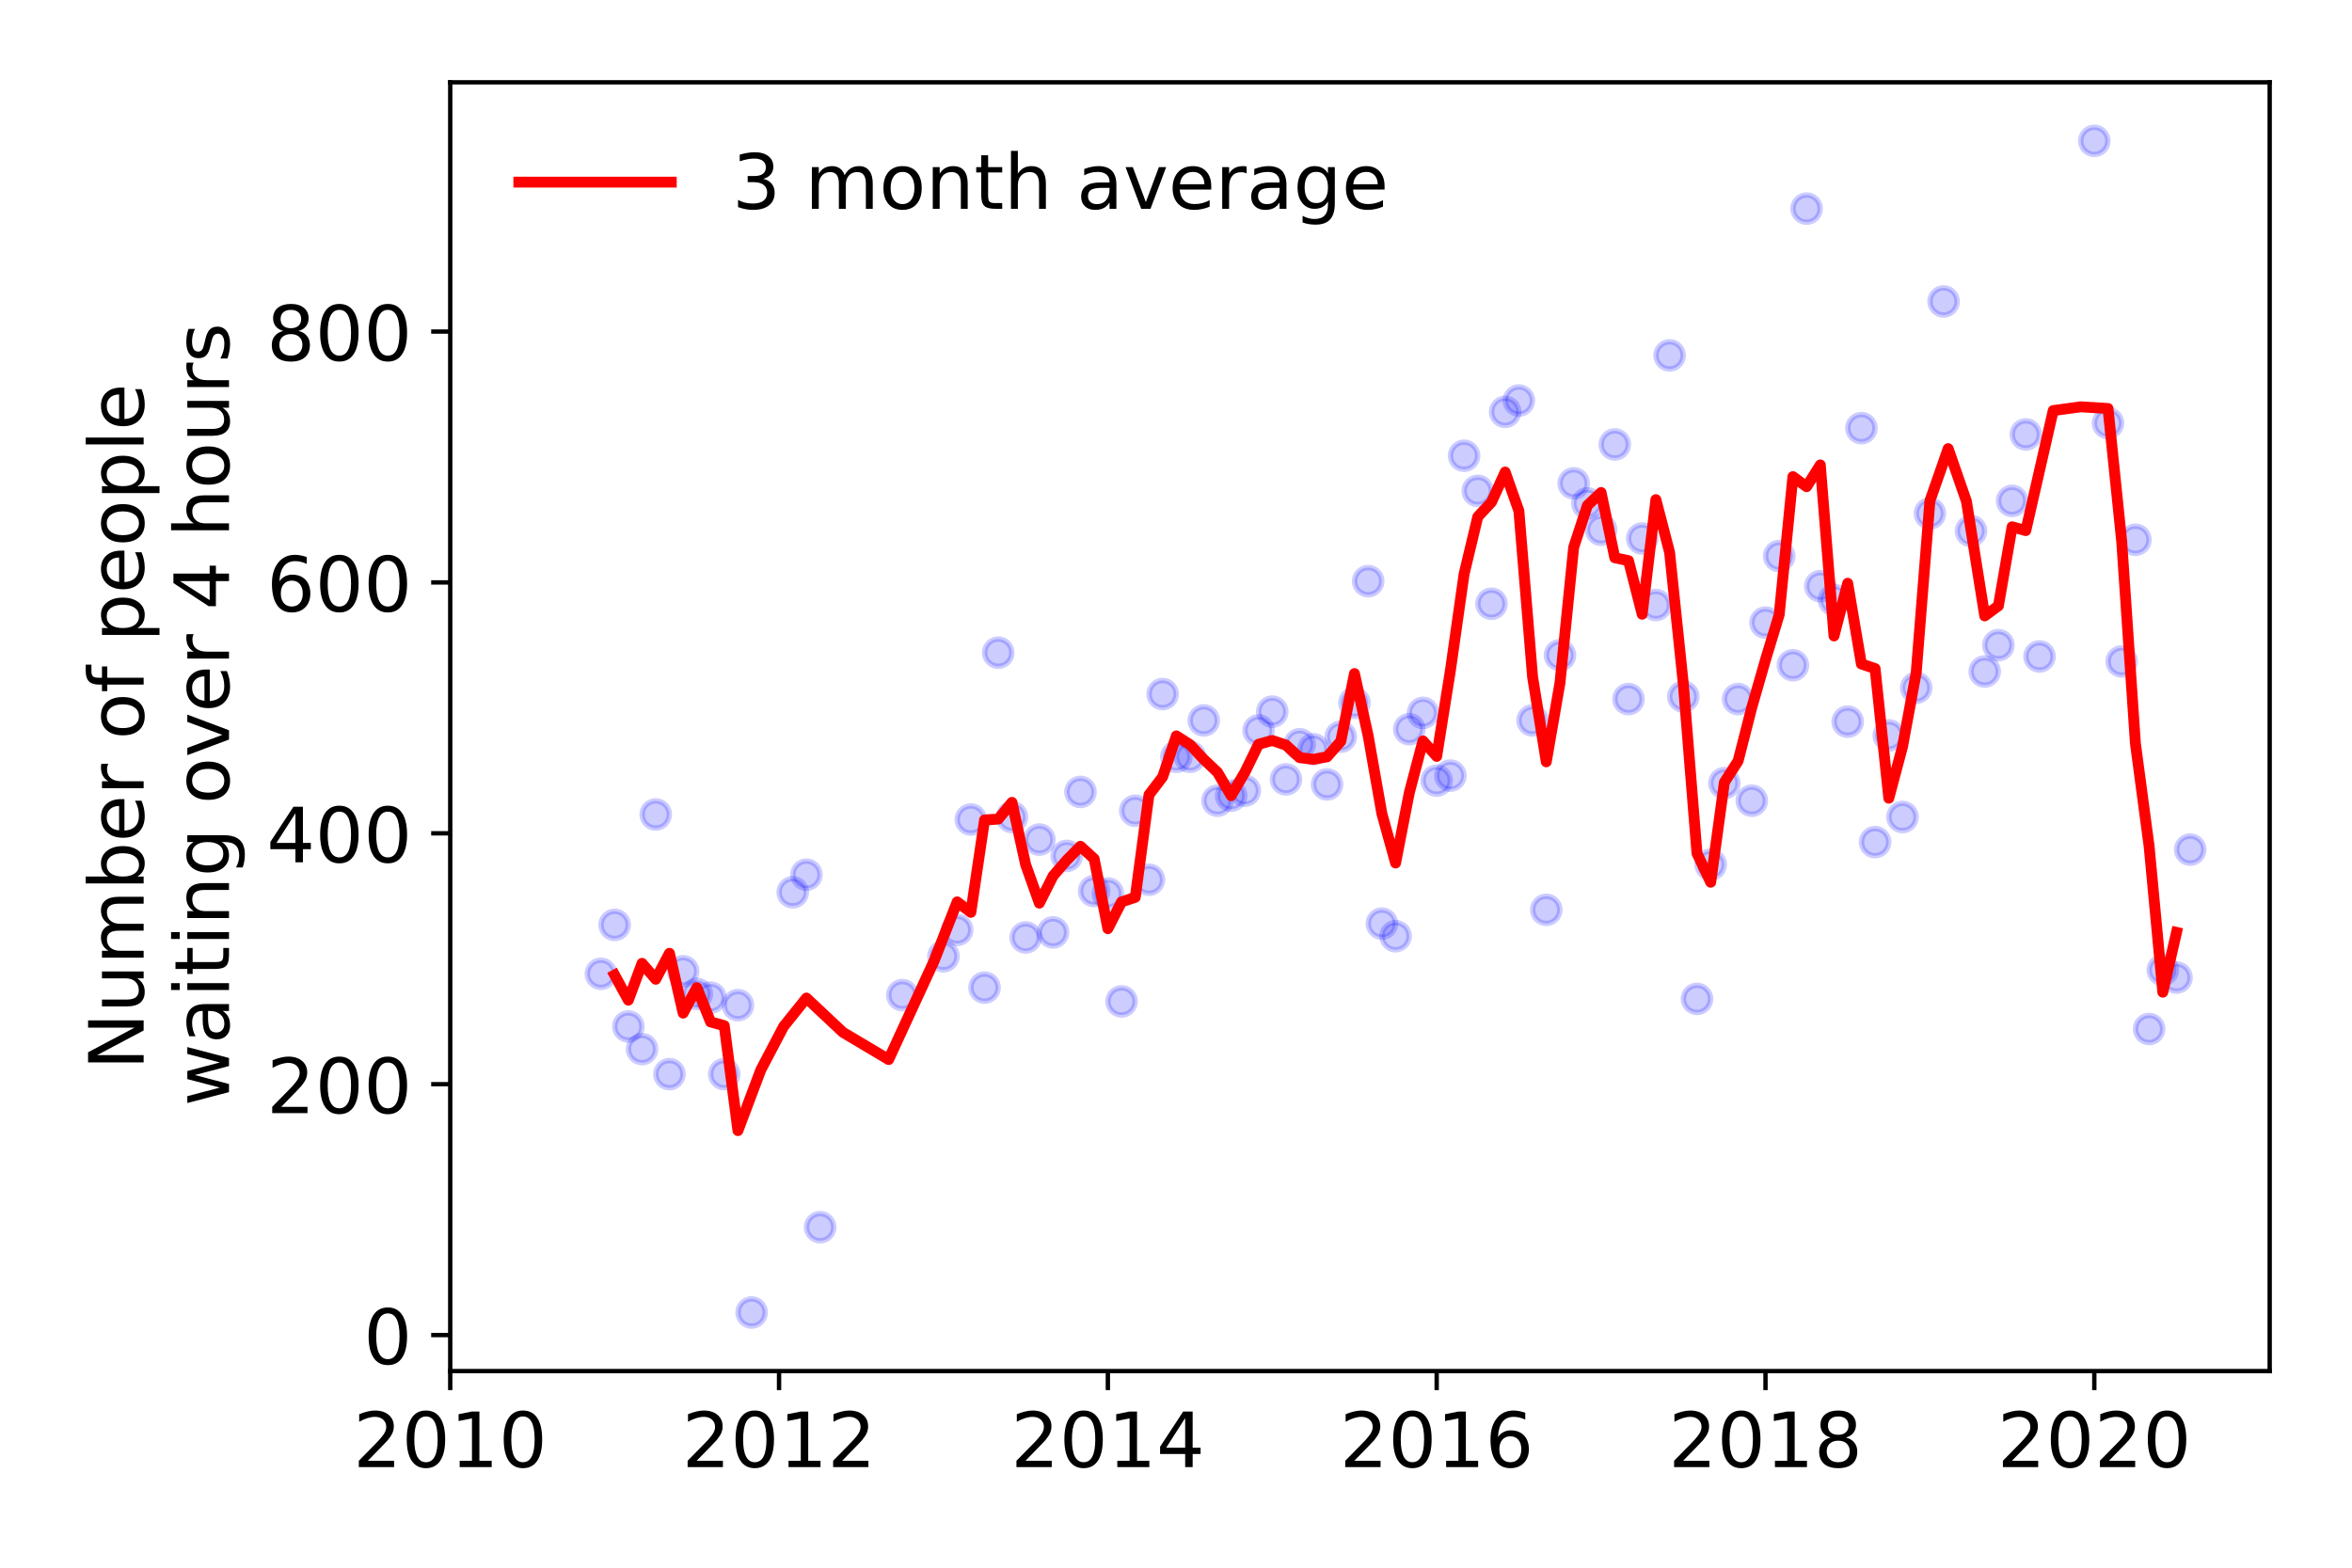 <?xml version="1.0" encoding="utf-8" standalone="no"?>
<!DOCTYPE svg PUBLIC "-//W3C//DTD SVG 1.1//EN"
  "http://www.w3.org/Graphics/SVG/1.1/DTD/svg11.dtd">
<!-- Created with matplotlib (https://matplotlib.org/) -->
<svg height="288pt" version="1.1" viewBox="0 0 432 288" width="432pt" xmlns="http://www.w3.org/2000/svg" xmlns:xlink="http://www.w3.org/1999/xlink">
 <defs>
  <style type="text/css">
*{stroke-linecap:butt;stroke-linejoin:round;}
  </style>
 </defs>
 <g id="figure_1">
  <g id="patch_1">
   <path d="M 0 288 
L 432 288 
L 432 0 
L 0 0 
z
" style="fill:#ffffff;"/>
  </g>
  <g id="axes_1">
   <g id="patch_2">
    <path d="M 82.695 251.88 
L 416.88 251.88 
L 416.88 15.12 
L 82.695 15.12 
z
" style="fill:#ffffff;"/>
   </g>
   <g id="matplotlib.axis_1">
    <g id="xtick_1">
     <g id="line2d_1">
      <defs>
       <path d="M 0 0 
L 0 3.5 
" id="m8e1c748ed6" style="stroke:#000000;stroke-width:0.8;"/>
      </defs>
      <g>
       <use style="stroke:#000000;stroke-width:0.8;" x="82.695" xlink:href="#m8e1c748ed6" y="251.88"/>
      </g>
     </g>
     <g id="text_1">
      <!-- 2010 -->
      <defs>
       <path d="M 19.188 8.297 
L 53.609 8.297 
L 53.609 0 
L 7.328 0 
L 7.328 8.297 
Q 12.938 14.109 22.625 23.891 
Q 32.328 33.688 34.812 36.531 
Q 39.547 41.844 41.422 45.531 
Q 43.312 49.219 43.312 52.781 
Q 43.312 58.594 39.234 62.25 
Q 35.156 65.922 28.609 65.922 
Q 23.969 65.922 18.812 64.312 
Q 13.672 62.703 7.812 59.422 
L 7.812 69.391 
Q 13.766 71.781 18.938 73 
Q 24.125 74.219 28.422 74.219 
Q 39.75 74.219 46.484 68.547 
Q 53.219 62.891 53.219 53.422 
Q 53.219 48.922 51.531 44.891 
Q 49.859 40.875 45.406 35.406 
Q 44.188 33.984 37.641 27.219 
Q 31.109 20.453 19.188 8.297 
z
" id="DejaVuSans-50"/>
       <path d="M 31.781 66.406 
Q 24.172 66.406 20.328 58.906 
Q 16.5 51.422 16.5 36.375 
Q 16.5 21.391 20.328 13.891 
Q 24.172 6.391 31.781 6.391 
Q 39.453 6.391 43.281 13.891 
Q 47.125 21.391 47.125 36.375 
Q 47.125 51.422 43.281 58.906 
Q 39.453 66.406 31.781 66.406 
z
M 31.781 74.219 
Q 44.047 74.219 50.516 64.516 
Q 56.984 54.828 56.984 36.375 
Q 56.984 17.969 50.516 8.266 
Q 44.047 -1.422 31.781 -1.422 
Q 19.531 -1.422 13.062 8.266 
Q 6.594 17.969 6.594 36.375 
Q 6.594 54.828 13.062 64.516 
Q 19.531 74.219 31.781 74.219 
z
" id="DejaVuSans-48"/>
       <path d="M 12.406 8.297 
L 28.516 8.297 
L 28.516 63.922 
L 10.984 60.406 
L 10.984 69.391 
L 28.422 72.906 
L 38.281 72.906 
L 38.281 8.297 
L 54.391 8.297 
L 54.391 0 
L 12.406 0 
z
" id="DejaVuSans-49"/>
      </defs>
      <g transform="translate(64.88 269.518)scale(0.14 -0.14)">
       <use xlink:href="#DejaVuSans-50"/>
       <use x="63.623" xlink:href="#DejaVuSans-48"/>
       <use x="127.246" xlink:href="#DejaVuSans-49"/>
       <use x="190.869" xlink:href="#DejaVuSans-48"/>
      </g>
     </g>
    </g>
    <g id="xtick_2">
     <g id="line2d_2">
      <g>
       <use style="stroke:#000000;stroke-width:0.8;" x="143.09" xlink:href="#m8e1c748ed6" y="251.88"/>
      </g>
     </g>
     <g id="text_2">
      <!-- 2012 -->
      <g transform="translate(125.275 269.518)scale(0.14 -0.14)">
       <use xlink:href="#DejaVuSans-50"/>
       <use x="63.623" xlink:href="#DejaVuSans-48"/>
       <use x="127.246" xlink:href="#DejaVuSans-49"/>
       <use x="190.869" xlink:href="#DejaVuSans-50"/>
      </g>
     </g>
    </g>
    <g id="xtick_3">
     <g id="line2d_3">
      <g>
       <use style="stroke:#000000;stroke-width:0.8;" x="203.485" xlink:href="#m8e1c748ed6" y="251.88"/>
      </g>
     </g>
     <g id="text_3">
      <!-- 2014 -->
      <defs>
       <path d="M 37.797 64.312 
L 12.891 25.391 
L 37.797 25.391 
z
M 35.203 72.906 
L 47.609 72.906 
L 47.609 25.391 
L 58.016 25.391 
L 58.016 17.188 
L 47.609 17.188 
L 47.609 0 
L 37.797 0 
L 37.797 17.188 
L 4.891 17.188 
L 4.891 26.703 
z
" id="DejaVuSans-52"/>
      </defs>
      <g transform="translate(185.67 269.518)scale(0.14 -0.14)">
       <use xlink:href="#DejaVuSans-50"/>
       <use x="63.623" xlink:href="#DejaVuSans-48"/>
       <use x="127.246" xlink:href="#DejaVuSans-49"/>
       <use x="190.869" xlink:href="#DejaVuSans-52"/>
      </g>
     </g>
    </g>
    <g id="xtick_4">
     <g id="line2d_4">
      <g>
       <use style="stroke:#000000;stroke-width:0.8;" x="263.88" xlink:href="#m8e1c748ed6" y="251.88"/>
      </g>
     </g>
     <g id="text_4">
      <!-- 2016 -->
      <defs>
       <path d="M 33.016 40.375 
Q 26.375 40.375 22.484 35.828 
Q 18.609 31.297 18.609 23.391 
Q 18.609 15.531 22.484 10.953 
Q 26.375 6.391 33.016 6.391 
Q 39.656 6.391 43.531 10.953 
Q 47.406 15.531 47.406 23.391 
Q 47.406 31.297 43.531 35.828 
Q 39.656 40.375 33.016 40.375 
z
M 52.594 71.297 
L 52.594 62.312 
Q 48.875 64.062 45.094 64.984 
Q 41.312 65.922 37.594 65.922 
Q 27.828 65.922 22.672 59.328 
Q 17.531 52.734 16.797 39.406 
Q 19.672 43.656 24.016 45.922 
Q 28.375 48.188 33.594 48.188 
Q 44.578 48.188 50.953 41.516 
Q 57.328 34.859 57.328 23.391 
Q 57.328 12.156 50.688 5.359 
Q 44.047 -1.422 33.016 -1.422 
Q 20.359 -1.422 13.672 8.266 
Q 6.984 17.969 6.984 36.375 
Q 6.984 53.656 15.188 63.938 
Q 23.391 74.219 37.203 74.219 
Q 40.922 74.219 44.703 73.484 
Q 48.484 72.75 52.594 71.297 
z
" id="DejaVuSans-54"/>
      </defs>
      <g transform="translate(246.065 269.518)scale(0.14 -0.14)">
       <use xlink:href="#DejaVuSans-50"/>
       <use x="63.623" xlink:href="#DejaVuSans-48"/>
       <use x="127.246" xlink:href="#DejaVuSans-49"/>
       <use x="190.869" xlink:href="#DejaVuSans-54"/>
      </g>
     </g>
    </g>
    <g id="xtick_5">
     <g id="line2d_5">
      <g>
       <use style="stroke:#000000;stroke-width:0.8;" x="324.275" xlink:href="#m8e1c748ed6" y="251.88"/>
      </g>
     </g>
     <g id="text_5">
      <!-- 2018 -->
      <defs>
       <path d="M 31.781 34.625 
Q 24.75 34.625 20.719 30.859 
Q 16.703 27.094 16.703 20.516 
Q 16.703 13.922 20.719 10.156 
Q 24.75 6.391 31.781 6.391 
Q 38.812 6.391 42.859 10.172 
Q 46.922 13.969 46.922 20.516 
Q 46.922 27.094 42.891 30.859 
Q 38.875 34.625 31.781 34.625 
z
M 21.922 38.812 
Q 15.578 40.375 12.031 44.719 
Q 8.5 49.078 8.5 55.328 
Q 8.5 64.062 14.719 69.141 
Q 20.953 74.219 31.781 74.219 
Q 42.672 74.219 48.875 69.141 
Q 55.078 64.062 55.078 55.328 
Q 55.078 49.078 51.531 44.719 
Q 48 40.375 41.703 38.812 
Q 48.828 37.156 52.797 32.312 
Q 56.781 27.484 56.781 20.516 
Q 56.781 9.906 50.312 4.234 
Q 43.844 -1.422 31.781 -1.422 
Q 19.734 -1.422 13.25 4.234 
Q 6.781 9.906 6.781 20.516 
Q 6.781 27.484 10.781 32.312 
Q 14.797 37.156 21.922 38.812 
z
M 18.312 54.391 
Q 18.312 48.734 21.844 45.562 
Q 25.391 42.391 31.781 42.391 
Q 38.141 42.391 41.719 45.562 
Q 45.312 48.734 45.312 54.391 
Q 45.312 60.062 41.719 63.234 
Q 38.141 66.406 31.781 66.406 
Q 25.391 66.406 21.844 63.234 
Q 18.312 60.062 18.312 54.391 
z
" id="DejaVuSans-56"/>
      </defs>
      <g transform="translate(306.46 269.518)scale(0.14 -0.14)">
       <use xlink:href="#DejaVuSans-50"/>
       <use x="63.623" xlink:href="#DejaVuSans-48"/>
       <use x="127.246" xlink:href="#DejaVuSans-49"/>
       <use x="190.869" xlink:href="#DejaVuSans-56"/>
      </g>
     </g>
    </g>
    <g id="xtick_6">
     <g id="line2d_6">
      <g>
       <use style="stroke:#000000;stroke-width:0.8;" x="384.669" xlink:href="#m8e1c748ed6" y="251.88"/>
      </g>
     </g>
     <g id="text_6">
      <!-- 2020 -->
      <g transform="translate(366.854 269.518)scale(0.14 -0.14)">
       <use xlink:href="#DejaVuSans-50"/>
       <use x="63.623" xlink:href="#DejaVuSans-48"/>
       <use x="127.246" xlink:href="#DejaVuSans-50"/>
       <use x="190.869" xlink:href="#DejaVuSans-48"/>
      </g>
     </g>
    </g>
   </g>
   <g id="matplotlib.axis_2">
    <g id="ytick_1">
     <g id="line2d_7">
      <defs>
       <path d="M 0 0 
L -3.5 0 
" id="me876a78576" style="stroke:#000000;stroke-width:0.8;"/>
      </defs>
      <g>
       <use style="stroke:#000000;stroke-width:0.8;" x="82.695" xlink:href="#me876a78576" y="245.266"/>
      </g>
     </g>
     <g id="text_7">
      <!-- 0 -->
      <g transform="translate(66.787 250.585)scale(0.14 -0.14)">
       <use xlink:href="#DejaVuSans-48"/>
      </g>
     </g>
    </g>
    <g id="ytick_2">
     <g id="line2d_8">
      <g>
       <use style="stroke:#000000;stroke-width:0.8;" x="82.695" xlink:href="#me876a78576" y="199.177"/>
      </g>
     </g>
     <g id="text_8">
      <!-- 200 -->
      <g transform="translate(48.972 204.496)scale(0.14 -0.14)">
       <use xlink:href="#DejaVuSans-50"/>
       <use x="63.623" xlink:href="#DejaVuSans-48"/>
       <use x="127.246" xlink:href="#DejaVuSans-48"/>
      </g>
     </g>
    </g>
    <g id="ytick_3">
     <g id="line2d_9">
      <g>
       <use style="stroke:#000000;stroke-width:0.8;" x="82.695" xlink:href="#me876a78576" y="153.088"/>
      </g>
     </g>
     <g id="text_9">
      <!-- 400 -->
      <g transform="translate(48.972 158.407)scale(0.14 -0.14)">
       <use xlink:href="#DejaVuSans-52"/>
       <use x="63.623" xlink:href="#DejaVuSans-48"/>
       <use x="127.246" xlink:href="#DejaVuSans-48"/>
      </g>
     </g>
    </g>
    <g id="ytick_4">
     <g id="line2d_10">
      <g>
       <use style="stroke:#000000;stroke-width:0.8;" x="82.695" xlink:href="#me876a78576" y="106.999"/>
      </g>
     </g>
     <g id="text_10">
      <!-- 600 -->
      <g transform="translate(48.972 112.318)scale(0.14 -0.14)">
       <use xlink:href="#DejaVuSans-54"/>
       <use x="63.623" xlink:href="#DejaVuSans-48"/>
       <use x="127.246" xlink:href="#DejaVuSans-48"/>
      </g>
     </g>
    </g>
    <g id="ytick_5">
     <g id="line2d_11">
      <g>
       <use style="stroke:#000000;stroke-width:0.8;" x="82.695" xlink:href="#me876a78576" y="60.91"/>
      </g>
     </g>
     <g id="text_11">
      <!-- 800 -->
      <g transform="translate(48.972 66.228)scale(0.14 -0.14)">
       <use xlink:href="#DejaVuSans-56"/>
       <use x="63.623" xlink:href="#DejaVuSans-48"/>
       <use x="127.246" xlink:href="#DejaVuSans-48"/>
      </g>
     </g>
    </g>
    <g id="text_12">
     <!-- Number of people -->
     <defs>
      <path d="M 9.812 72.906 
L 23.094 72.906 
L 55.422 11.922 
L 55.422 72.906 
L 64.984 72.906 
L 64.984 0 
L 51.703 0 
L 19.391 60.984 
L 19.391 0 
L 9.812 0 
z
" id="DejaVuSans-78"/>
      <path d="M 8.5 21.578 
L 8.5 54.688 
L 17.484 54.688 
L 17.484 21.922 
Q 17.484 14.156 20.5 10.266 
Q 23.531 6.391 29.594 6.391 
Q 36.859 6.391 41.078 11.031 
Q 45.312 15.672 45.312 23.688 
L 45.312 54.688 
L 54.297 54.688 
L 54.297 0 
L 45.312 0 
L 45.312 8.406 
Q 42.047 3.422 37.719 1 
Q 33.406 -1.422 27.688 -1.422 
Q 18.266 -1.422 13.375 4.438 
Q 8.5 10.297 8.5 21.578 
z
M 31.109 56 
z
" id="DejaVuSans-117"/>
      <path d="M 52 44.188 
Q 55.375 50.25 60.062 53.125 
Q 64.75 56 71.094 56 
Q 79.641 56 84.281 50.016 
Q 88.922 44.047 88.922 33.016 
L 88.922 0 
L 79.891 0 
L 79.891 32.719 
Q 79.891 40.578 77.094 44.375 
Q 74.312 48.188 68.609 48.188 
Q 61.625 48.188 57.562 43.547 
Q 53.516 38.922 53.516 30.906 
L 53.516 0 
L 44.484 0 
L 44.484 32.719 
Q 44.484 40.625 41.703 44.406 
Q 38.922 48.188 33.109 48.188 
Q 26.219 48.188 22.156 43.531 
Q 18.109 38.875 18.109 30.906 
L 18.109 0 
L 9.078 0 
L 9.078 54.688 
L 18.109 54.688 
L 18.109 46.188 
Q 21.188 51.219 25.484 53.609 
Q 29.781 56 35.688 56 
Q 41.656 56 45.828 52.969 
Q 50 49.953 52 44.188 
z
" id="DejaVuSans-109"/>
      <path d="M 48.688 27.297 
Q 48.688 37.203 44.609 42.844 
Q 40.531 48.484 33.406 48.484 
Q 26.266 48.484 22.188 42.844 
Q 18.109 37.203 18.109 27.297 
Q 18.109 17.391 22.188 11.75 
Q 26.266 6.109 33.406 6.109 
Q 40.531 6.109 44.609 11.75 
Q 48.688 17.391 48.688 27.297 
z
M 18.109 46.391 
Q 20.953 51.266 25.266 53.625 
Q 29.594 56 35.594 56 
Q 45.562 56 51.781 48.094 
Q 58.016 40.188 58.016 27.297 
Q 58.016 14.406 51.781 6.484 
Q 45.562 -1.422 35.594 -1.422 
Q 29.594 -1.422 25.266 0.953 
Q 20.953 3.328 18.109 8.203 
L 18.109 0 
L 9.078 0 
L 9.078 75.984 
L 18.109 75.984 
z
" id="DejaVuSans-98"/>
      <path d="M 56.203 29.594 
L 56.203 25.203 
L 14.891 25.203 
Q 15.484 15.922 20.484 11.062 
Q 25.484 6.203 34.422 6.203 
Q 39.594 6.203 44.453 7.469 
Q 49.312 8.734 54.109 11.281 
L 54.109 2.781 
Q 49.266 0.734 44.188 -0.344 
Q 39.109 -1.422 33.891 -1.422 
Q 20.797 -1.422 13.156 6.188 
Q 5.516 13.812 5.516 26.812 
Q 5.516 40.234 12.766 48.109 
Q 20.016 56 32.328 56 
Q 43.359 56 49.781 48.891 
Q 56.203 41.797 56.203 29.594 
z
M 47.219 32.234 
Q 47.125 39.594 43.094 43.984 
Q 39.062 48.391 32.422 48.391 
Q 24.906 48.391 20.391 44.141 
Q 15.875 39.891 15.188 32.172 
z
" id="DejaVuSans-101"/>
      <path d="M 41.109 46.297 
Q 39.594 47.172 37.812 47.578 
Q 36.031 48 33.891 48 
Q 26.266 48 22.188 43.047 
Q 18.109 38.094 18.109 28.812 
L 18.109 0 
L 9.078 0 
L 9.078 54.688 
L 18.109 54.688 
L 18.109 46.188 
Q 20.953 51.172 25.484 53.578 
Q 30.031 56 36.531 56 
Q 37.453 56 38.578 55.875 
Q 39.703 55.766 41.062 55.516 
z
" id="DejaVuSans-114"/>
      <path id="DejaVuSans-32"/>
      <path d="M 30.609 48.391 
Q 23.391 48.391 19.188 42.75 
Q 14.984 37.109 14.984 27.297 
Q 14.984 17.484 19.156 11.844 
Q 23.344 6.203 30.609 6.203 
Q 37.797 6.203 41.984 11.859 
Q 46.188 17.531 46.188 27.297 
Q 46.188 37.016 41.984 42.703 
Q 37.797 48.391 30.609 48.391 
z
M 30.609 56 
Q 42.328 56 49.016 48.375 
Q 55.719 40.766 55.719 27.297 
Q 55.719 13.875 49.016 6.219 
Q 42.328 -1.422 30.609 -1.422 
Q 18.844 -1.422 12.172 6.219 
Q 5.516 13.875 5.516 27.297 
Q 5.516 40.766 12.172 48.375 
Q 18.844 56 30.609 56 
z
" id="DejaVuSans-111"/>
      <path d="M 37.109 75.984 
L 37.109 68.5 
L 28.516 68.5 
Q 23.688 68.5 21.797 66.547 
Q 19.922 64.594 19.922 59.516 
L 19.922 54.688 
L 34.719 54.688 
L 34.719 47.703 
L 19.922 47.703 
L 19.922 0 
L 10.891 0 
L 10.891 47.703 
L 2.297 47.703 
L 2.297 54.688 
L 10.891 54.688 
L 10.891 58.5 
Q 10.891 67.625 15.141 71.797 
Q 19.391 75.984 28.609 75.984 
z
" id="DejaVuSans-102"/>
      <path d="M 18.109 8.203 
L 18.109 -20.797 
L 9.078 -20.797 
L 9.078 54.688 
L 18.109 54.688 
L 18.109 46.391 
Q 20.953 51.266 25.266 53.625 
Q 29.594 56 35.594 56 
Q 45.562 56 51.781 48.094 
Q 58.016 40.188 58.016 27.297 
Q 58.016 14.406 51.781 6.484 
Q 45.562 -1.422 35.594 -1.422 
Q 29.594 -1.422 25.266 0.953 
Q 20.953 3.328 18.109 8.203 
z
M 48.688 27.297 
Q 48.688 37.203 44.609 42.844 
Q 40.531 48.484 33.406 48.484 
Q 26.266 48.484 22.188 42.844 
Q 18.109 37.203 18.109 27.297 
Q 18.109 17.391 22.188 11.75 
Q 26.266 6.109 33.406 6.109 
Q 40.531 6.109 44.609 11.75 
Q 48.688 17.391 48.688 27.297 
z
" id="DejaVuSans-112"/>
      <path d="M 9.422 75.984 
L 18.406 75.984 
L 18.406 0 
L 9.422 0 
z
" id="DejaVuSans-108"/>
     </defs>
     <g transform="translate(26.384 196.547)rotate(-90)scale(0.14 -0.14)">
      <use xlink:href="#DejaVuSans-78"/>
      <use x="74.805" xlink:href="#DejaVuSans-117"/>
      <use x="138.184" xlink:href="#DejaVuSans-109"/>
      <use x="235.596" xlink:href="#DejaVuSans-98"/>
      <use x="299.072" xlink:href="#DejaVuSans-101"/>
      <use x="360.596" xlink:href="#DejaVuSans-114"/>
      <use x="401.709" xlink:href="#DejaVuSans-32"/>
      <use x="433.496" xlink:href="#DejaVuSans-111"/>
      <use x="494.678" xlink:href="#DejaVuSans-102"/>
      <use x="529.883" xlink:href="#DejaVuSans-32"/>
      <use x="561.67" xlink:href="#DejaVuSans-112"/>
      <use x="625.146" xlink:href="#DejaVuSans-101"/>
      <use x="686.67" xlink:href="#DejaVuSans-111"/>
      <use x="747.852" xlink:href="#DejaVuSans-112"/>
      <use x="811.328" xlink:href="#DejaVuSans-108"/>
      <use x="839.111" xlink:href="#DejaVuSans-101"/>
     </g>
     <!--  waiting over 4 hours -->
     <defs>
      <path d="M 4.203 54.688 
L 13.188 54.688 
L 24.422 12.016 
L 35.594 54.688 
L 46.188 54.688 
L 57.422 12.016 
L 68.609 54.688 
L 77.594 54.688 
L 63.281 0 
L 52.688 0 
L 40.922 44.828 
L 29.109 0 
L 18.5 0 
z
" id="DejaVuSans-119"/>
      <path d="M 34.281 27.484 
Q 23.391 27.484 19.188 25 
Q 14.984 22.516 14.984 16.5 
Q 14.984 11.719 18.141 8.906 
Q 21.297 6.109 26.703 6.109 
Q 34.188 6.109 38.703 11.406 
Q 43.219 16.703 43.219 25.484 
L 43.219 27.484 
z
M 52.203 31.203 
L 52.203 0 
L 43.219 0 
L 43.219 8.297 
Q 40.141 3.328 35.547 0.953 
Q 30.953 -1.422 24.312 -1.422 
Q 15.922 -1.422 10.953 3.297 
Q 6 8.016 6 15.922 
Q 6 25.141 12.172 29.828 
Q 18.359 34.516 30.609 34.516 
L 43.219 34.516 
L 43.219 35.406 
Q 43.219 41.609 39.141 45 
Q 35.062 48.391 27.688 48.391 
Q 23 48.391 18.547 47.266 
Q 14.109 46.141 10.016 43.891 
L 10.016 52.203 
Q 14.938 54.109 19.578 55.047 
Q 24.219 56 28.609 56 
Q 40.484 56 46.344 49.844 
Q 52.203 43.703 52.203 31.203 
z
" id="DejaVuSans-97"/>
      <path d="M 9.422 54.688 
L 18.406 54.688 
L 18.406 0 
L 9.422 0 
z
M 9.422 75.984 
L 18.406 75.984 
L 18.406 64.594 
L 9.422 64.594 
z
" id="DejaVuSans-105"/>
      <path d="M 18.312 70.219 
L 18.312 54.688 
L 36.812 54.688 
L 36.812 47.703 
L 18.312 47.703 
L 18.312 18.016 
Q 18.312 11.328 20.141 9.422 
Q 21.969 7.516 27.594 7.516 
L 36.812 7.516 
L 36.812 0 
L 27.594 0 
Q 17.188 0 13.234 3.875 
Q 9.281 7.766 9.281 18.016 
L 9.281 47.703 
L 2.688 47.703 
L 2.688 54.688 
L 9.281 54.688 
L 9.281 70.219 
z
" id="DejaVuSans-116"/>
      <path d="M 54.891 33.016 
L 54.891 0 
L 45.906 0 
L 45.906 32.719 
Q 45.906 40.484 42.875 44.328 
Q 39.844 48.188 33.797 48.188 
Q 26.516 48.188 22.312 43.547 
Q 18.109 38.922 18.109 30.906 
L 18.109 0 
L 9.078 0 
L 9.078 54.688 
L 18.109 54.688 
L 18.109 46.188 
Q 21.344 51.125 25.703 53.562 
Q 30.078 56 35.797 56 
Q 45.219 56 50.047 50.172 
Q 54.891 44.344 54.891 33.016 
z
" id="DejaVuSans-110"/>
      <path d="M 45.406 27.984 
Q 45.406 37.75 41.375 43.109 
Q 37.359 48.484 30.078 48.484 
Q 22.859 48.484 18.828 43.109 
Q 14.797 37.75 14.797 27.984 
Q 14.797 18.266 18.828 12.891 
Q 22.859 7.516 30.078 7.516 
Q 37.359 7.516 41.375 12.891 
Q 45.406 18.266 45.406 27.984 
z
M 54.391 6.781 
Q 54.391 -7.172 48.188 -13.984 
Q 42 -20.797 29.203 -20.797 
Q 24.469 -20.797 20.266 -20.094 
Q 16.062 -19.391 12.109 -17.922 
L 12.109 -9.188 
Q 16.062 -11.328 19.922 -12.344 
Q 23.781 -13.375 27.781 -13.375 
Q 36.625 -13.375 41.016 -8.766 
Q 45.406 -4.156 45.406 5.172 
L 45.406 9.625 
Q 42.625 4.781 38.281 2.391 
Q 33.938 0 27.875 0 
Q 17.828 0 11.672 7.656 
Q 5.516 15.328 5.516 27.984 
Q 5.516 40.672 11.672 48.328 
Q 17.828 56 27.875 56 
Q 33.938 56 38.281 53.609 
Q 42.625 51.219 45.406 46.391 
L 45.406 54.688 
L 54.391 54.688 
z
" id="DejaVuSans-103"/>
      <path d="M 2.984 54.688 
L 12.5 54.688 
L 29.594 8.797 
L 46.688 54.688 
L 56.203 54.688 
L 35.688 0 
L 23.484 0 
z
" id="DejaVuSans-118"/>
      <path d="M 54.891 33.016 
L 54.891 0 
L 45.906 0 
L 45.906 32.719 
Q 45.906 40.484 42.875 44.328 
Q 39.844 48.188 33.797 48.188 
Q 26.516 48.188 22.312 43.547 
Q 18.109 38.922 18.109 30.906 
L 18.109 0 
L 9.078 0 
L 9.078 75.984 
L 18.109 75.984 
L 18.109 46.188 
Q 21.344 51.125 25.703 53.562 
Q 30.078 56 35.797 56 
Q 45.219 56 50.047 50.172 
Q 54.891 44.344 54.891 33.016 
z
" id="DejaVuSans-104"/>
      <path d="M 44.281 53.078 
L 44.281 44.578 
Q 40.484 46.531 36.375 47.5 
Q 32.281 48.484 27.875 48.484 
Q 21.188 48.484 17.844 46.438 
Q 14.5 44.391 14.5 40.281 
Q 14.5 37.156 16.891 35.375 
Q 19.281 33.594 26.516 31.984 
L 29.594 31.297 
Q 39.156 29.25 43.188 25.516 
Q 47.219 21.781 47.219 15.094 
Q 47.219 7.469 41.188 3.016 
Q 35.156 -1.422 24.609 -1.422 
Q 20.219 -1.422 15.453 -0.562 
Q 10.688 0.297 5.422 2 
L 5.422 11.281 
Q 10.406 8.688 15.234 7.391 
Q 20.062 6.109 24.812 6.109 
Q 31.156 6.109 34.562 8.281 
Q 37.984 10.453 37.984 14.406 
Q 37.984 18.062 35.516 20.016 
Q 33.062 21.969 24.703 23.781 
L 21.578 24.516 
Q 13.234 26.266 9.516 29.906 
Q 5.812 33.547 5.812 39.891 
Q 5.812 47.609 11.281 51.797 
Q 16.75 56 26.812 56 
Q 31.781 56 36.172 55.266 
Q 40.578 54.547 44.281 53.078 
z
" id="DejaVuSans-115"/>
     </defs>
     <g transform="translate(42.061 207.672)rotate(-90)scale(0.14 -0.14)">
      <use xlink:href="#DejaVuSans-32"/>
      <use x="31.787" xlink:href="#DejaVuSans-119"/>
      <use x="113.574" xlink:href="#DejaVuSans-97"/>
      <use x="174.854" xlink:href="#DejaVuSans-105"/>
      <use x="202.637" xlink:href="#DejaVuSans-116"/>
      <use x="241.846" xlink:href="#DejaVuSans-105"/>
      <use x="269.629" xlink:href="#DejaVuSans-110"/>
      <use x="333.008" xlink:href="#DejaVuSans-103"/>
      <use x="396.484" xlink:href="#DejaVuSans-32"/>
      <use x="428.271" xlink:href="#DejaVuSans-111"/>
      <use x="489.453" xlink:href="#DejaVuSans-118"/>
      <use x="548.633" xlink:href="#DejaVuSans-101"/>
      <use x="610.156" xlink:href="#DejaVuSans-114"/>
      <use x="651.27" xlink:href="#DejaVuSans-32"/>
      <use x="683.057" xlink:href="#DejaVuSans-52"/>
      <use x="746.68" xlink:href="#DejaVuSans-32"/>
      <use x="778.467" xlink:href="#DejaVuSans-104"/>
      <use x="841.846" xlink:href="#DejaVuSans-111"/>
      <use x="903.027" xlink:href="#DejaVuSans-117"/>
      <use x="966.406" xlink:href="#DejaVuSans-114"/>
      <use x="1007.52" xlink:href="#DejaVuSans-115"/>
     </g>
    </g>
   </g>
   <g id="line2d_12">
    <defs>
     <path d="M 0 2.5 
C 0.663 2.5 1.299 2.237 1.768 1.768 
C 2.237 1.299 2.5 0.663 2.5 0 
C 2.5 -0.663 2.237 -1.299 1.768 -1.768 
C 1.299 -2.237 0.663 -2.5 0 -2.5 
C -0.663 -2.5 -1.299 -2.237 -1.768 -1.768 
C -2.237 -1.299 -2.5 -0.663 -2.5 0 
C -2.5 0.663 -2.237 1.299 -1.768 1.768 
C -1.299 2.237 -0.663 2.5 0 2.5 
z
" id="m4856819910" style="stroke:#0000ff;stroke-opacity:0.2;"/>
    </defs>
    <g clip-path="url(#p93a5800812)">
     <use style="fill:#0000ff;fill-opacity:0.2;stroke:#0000ff;stroke-opacity:0.2;" x="402.285" xlink:href="#m4856819910" y="156.084"/>
     <use style="fill:#0000ff;fill-opacity:0.2;stroke:#0000ff;stroke-opacity:0.2;" x="399.768" xlink:href="#m4856819910" y="179.589"/>
     <use style="fill:#0000ff;fill-opacity:0.2;stroke:#0000ff;stroke-opacity:0.2;" x="397.252" xlink:href="#m4856819910" y="178.206"/>
     <use style="fill:#0000ff;fill-opacity:0.2;stroke:#0000ff;stroke-opacity:0.2;" x="394.735" xlink:href="#m4856819910" y="189.037"/>
     <use style="fill:#0000ff;fill-opacity:0.2;stroke:#0000ff;stroke-opacity:0.2;" x="392.219" xlink:href="#m4856819910" y="99.164"/>
     <use style="fill:#0000ff;fill-opacity:0.2;stroke:#0000ff;stroke-opacity:0.2;" x="389.702" xlink:href="#m4856819910" y="121.517"/>
     <use style="fill:#0000ff;fill-opacity:0.2;stroke:#0000ff;stroke-opacity:0.2;" x="387.186" xlink:href="#m4856819910" y="77.732"/>
     <use style="fill:#0000ff;fill-opacity:0.2;stroke:#0000ff;stroke-opacity:0.2;" x="384.669" xlink:href="#m4856819910" y="25.882"/>
     <use style="fill:#0000ff;fill-opacity:0.2;stroke:#0000ff;stroke-opacity:0.2;" x="374.604" xlink:href="#m4856819910" y="120.595"/>
     <use style="fill:#0000ff;fill-opacity:0.2;stroke:#0000ff;stroke-opacity:0.2;" x="372.087" xlink:href="#m4856819910" y="79.806"/>
     <use style="fill:#0000ff;fill-opacity:0.2;stroke:#0000ff;stroke-opacity:0.2;" x="369.571" xlink:href="#m4856819910" y="92.02"/>
     <use style="fill:#0000ff;fill-opacity:0.2;stroke:#0000ff;stroke-opacity:0.2;" x="367.054" xlink:href="#m4856819910" y="118.521"/>
     <use style="fill:#0000ff;fill-opacity:0.2;stroke:#0000ff;stroke-opacity:0.2;" x="364.538" xlink:href="#m4856819910" y="123.36"/>
     <use style="fill:#0000ff;fill-opacity:0.2;stroke:#0000ff;stroke-opacity:0.2;" x="362.021" xlink:href="#m4856819910" y="97.55"/>
     <use style="fill:#0000ff;fill-opacity:0.2;stroke:#0000ff;stroke-opacity:0.2;" x="356.988" xlink:href="#m4856819910" y="55.379"/>
     <use style="fill:#0000ff;fill-opacity:0.2;stroke:#0000ff;stroke-opacity:0.2;" x="354.472" xlink:href="#m4856819910" y="94.324"/>
     <use style="fill:#0000ff;fill-opacity:0.2;stroke:#0000ff;stroke-opacity:0.2;" x="351.956" xlink:href="#m4856819910" y="126.356"/>
     <use style="fill:#0000ff;fill-opacity:0.2;stroke:#0000ff;stroke-opacity:0.2;" x="349.439" xlink:href="#m4856819910" y="150.092"/>
     <use style="fill:#0000ff;fill-opacity:0.2;stroke:#0000ff;stroke-opacity:0.2;" x="346.923" xlink:href="#m4856819910" y="135.113"/>
     <use style="fill:#0000ff;fill-opacity:0.2;stroke:#0000ff;stroke-opacity:0.2;" x="344.406" xlink:href="#m4856819910" y="154.701"/>
     <use style="fill:#0000ff;fill-opacity:0.2;stroke:#0000ff;stroke-opacity:0.2;" x="341.89" xlink:href="#m4856819910" y="78.654"/>
     <use style="fill:#0000ff;fill-opacity:0.2;stroke:#0000ff;stroke-opacity:0.2;" x="339.373" xlink:href="#m4856819910" y="132.578"/>
     <use style="fill:#0000ff;fill-opacity:0.2;stroke:#0000ff;stroke-opacity:0.2;" x="336.857" xlink:href="#m4856819910" y="110.225"/>
     <use style="fill:#0000ff;fill-opacity:0.2;stroke:#0000ff;stroke-opacity:0.2;" x="334.34" xlink:href="#m4856819910" y="107.69"/>
     <use style="fill:#0000ff;fill-opacity:0.2;stroke:#0000ff;stroke-opacity:0.2;" x="331.824" xlink:href="#m4856819910" y="38.326"/>
     <use style="fill:#0000ff;fill-opacity:0.2;stroke:#0000ff;stroke-opacity:0.2;" x="329.307" xlink:href="#m4856819910" y="122.208"/>
     <use style="fill:#0000ff;fill-opacity:0.2;stroke:#0000ff;stroke-opacity:0.2;" x="326.791" xlink:href="#m4856819910" y="102.159"/>
     <use style="fill:#0000ff;fill-opacity:0.2;stroke:#0000ff;stroke-opacity:0.2;" x="324.275" xlink:href="#m4856819910" y="114.373"/>
     <use style="fill:#0000ff;fill-opacity:0.2;stroke:#0000ff;stroke-opacity:0.2;" x="321.758" xlink:href="#m4856819910" y="147.096"/>
     <use style="fill:#0000ff;fill-opacity:0.2;stroke:#0000ff;stroke-opacity:0.2;" x="319.242" xlink:href="#m4856819910" y="128.43"/>
     <use style="fill:#0000ff;fill-opacity:0.2;stroke:#0000ff;stroke-opacity:0.2;" x="316.725" xlink:href="#m4856819910" y="143.87"/>
     <use style="fill:#0000ff;fill-opacity:0.2;stroke:#0000ff;stroke-opacity:0.2;" x="314.209" xlink:href="#m4856819910" y="158.849"/>
     <use style="fill:#0000ff;fill-opacity:0.2;stroke:#0000ff;stroke-opacity:0.2;" x="311.692" xlink:href="#m4856819910" y="183.507"/>
     <use style="fill:#0000ff;fill-opacity:0.2;stroke:#0000ff;stroke-opacity:0.2;" x="309.176" xlink:href="#m4856819910" y="127.969"/>
     <use style="fill:#0000ff;fill-opacity:0.2;stroke:#0000ff;stroke-opacity:0.2;" x="306.659" xlink:href="#m4856819910" y="65.288"/>
     <use style="fill:#0000ff;fill-opacity:0.2;stroke:#0000ff;stroke-opacity:0.2;" x="304.143" xlink:href="#m4856819910" y="111.147"/>
     <use style="fill:#0000ff;fill-opacity:0.2;stroke:#0000ff;stroke-opacity:0.2;" x="301.626" xlink:href="#m4856819910" y="98.933"/>
     <use style="fill:#0000ff;fill-opacity:0.2;stroke:#0000ff;stroke-opacity:0.2;" x="299.11" xlink:href="#m4856819910" y="128.43"/>
     <use style="fill:#0000ff;fill-opacity:0.2;stroke:#0000ff;stroke-opacity:0.2;" x="296.594" xlink:href="#m4856819910" y="81.65"/>
     <use style="fill:#0000ff;fill-opacity:0.2;stroke:#0000ff;stroke-opacity:0.2;" x="294.077" xlink:href="#m4856819910" y="97.32"/>
     <use style="fill:#0000ff;fill-opacity:0.2;stroke:#0000ff;stroke-opacity:0.2;" x="291.561" xlink:href="#m4856819910" y="92.481"/>
     <use style="fill:#0000ff;fill-opacity:0.2;stroke:#0000ff;stroke-opacity:0.2;" x="289.044" xlink:href="#m4856819910" y="88.794"/>
     <use style="fill:#0000ff;fill-opacity:0.2;stroke:#0000ff;stroke-opacity:0.2;" x="286.528" xlink:href="#m4856819910" y="120.365"/>
     <use style="fill:#0000ff;fill-opacity:0.2;stroke:#0000ff;stroke-opacity:0.2;" x="284.011" xlink:href="#m4856819910" y="167.145"/>
     <use style="fill:#0000ff;fill-opacity:0.2;stroke:#0000ff;stroke-opacity:0.2;" x="281.495" xlink:href="#m4856819910" y="132.348"/>
     <use style="fill:#0000ff;fill-opacity:0.2;stroke:#0000ff;stroke-opacity:0.2;" x="278.978" xlink:href="#m4856819910" y="73.584"/>
     <use style="fill:#0000ff;fill-opacity:0.2;stroke:#0000ff;stroke-opacity:0.2;" x="276.462" xlink:href="#m4856819910" y="75.658"/>
     <use style="fill:#0000ff;fill-opacity:0.2;stroke:#0000ff;stroke-opacity:0.2;" x="273.945" xlink:href="#m4856819910" y="110.916"/>
     <use style="fill:#0000ff;fill-opacity:0.2;stroke:#0000ff;stroke-opacity:0.2;" x="271.429" xlink:href="#m4856819910" y="90.176"/>
     <use style="fill:#0000ff;fill-opacity:0.2;stroke:#0000ff;stroke-opacity:0.2;" x="268.913" xlink:href="#m4856819910" y="83.724"/>
     <use style="fill:#0000ff;fill-opacity:0.2;stroke:#0000ff;stroke-opacity:0.2;" x="266.396" xlink:href="#m4856819910" y="142.487"/>
     <use style="fill:#0000ff;fill-opacity:0.2;stroke:#0000ff;stroke-opacity:0.2;" x="263.88" xlink:href="#m4856819910" y="143.409"/>
     <use style="fill:#0000ff;fill-opacity:0.2;stroke:#0000ff;stroke-opacity:0.2;" x="261.363" xlink:href="#m4856819910" y="130.965"/>
     <use style="fill:#0000ff;fill-opacity:0.2;stroke:#0000ff;stroke-opacity:0.2;" x="258.847" xlink:href="#m4856819910" y="133.961"/>
     <use style="fill:#0000ff;fill-opacity:0.2;stroke:#0000ff;stroke-opacity:0.2;" x="256.33" xlink:href="#m4856819910" y="171.984"/>
     <use style="fill:#0000ff;fill-opacity:0.2;stroke:#0000ff;stroke-opacity:0.2;" x="253.814" xlink:href="#m4856819910" y="169.68"/>
     <use style="fill:#0000ff;fill-opacity:0.2;stroke:#0000ff;stroke-opacity:0.2;" x="251.297" xlink:href="#m4856819910" y="106.768"/>
     <use style="fill:#0000ff;fill-opacity:0.2;stroke:#0000ff;stroke-opacity:0.2;" x="248.781" xlink:href="#m4856819910" y="129.122"/>
     <use style="fill:#0000ff;fill-opacity:0.2;stroke:#0000ff;stroke-opacity:0.2;" x="246.264" xlink:href="#m4856819910" y="135.344"/>
     <use style="fill:#0000ff;fill-opacity:0.2;stroke:#0000ff;stroke-opacity:0.2;" x="243.748" xlink:href="#m4856819910" y="144.101"/>
     <use style="fill:#0000ff;fill-opacity:0.2;stroke:#0000ff;stroke-opacity:0.2;" x="241.232" xlink:href="#m4856819910" y="137.648"/>
     <use style="fill:#0000ff;fill-opacity:0.2;stroke:#0000ff;stroke-opacity:0.2;" x="238.715" xlink:href="#m4856819910" y="136.726"/>
     <use style="fill:#0000ff;fill-opacity:0.2;stroke:#0000ff;stroke-opacity:0.2;" x="236.199" xlink:href="#m4856819910" y="143.179"/>
     <use style="fill:#0000ff;fill-opacity:0.2;stroke:#0000ff;stroke-opacity:0.2;" x="233.682" xlink:href="#m4856819910" y="130.735"/>
     <use style="fill:#0000ff;fill-opacity:0.2;stroke:#0000ff;stroke-opacity:0.2;" x="231.166" xlink:href="#m4856819910" y="134.191"/>
     <use style="fill:#0000ff;fill-opacity:0.2;stroke:#0000ff;stroke-opacity:0.2;" x="228.649" xlink:href="#m4856819910" y="145.253"/>
     <use style="fill:#0000ff;fill-opacity:0.2;stroke:#0000ff;stroke-opacity:0.2;" x="226.133" xlink:href="#m4856819910" y="146.175"/>
     <use style="fill:#0000ff;fill-opacity:0.2;stroke:#0000ff;stroke-opacity:0.2;" x="223.616" xlink:href="#m4856819910" y="147.096"/>
     <use style="fill:#0000ff;fill-opacity:0.2;stroke:#0000ff;stroke-opacity:0.2;" x="221.1" xlink:href="#m4856819910" y="132.348"/>
     <use style="fill:#0000ff;fill-opacity:0.2;stroke:#0000ff;stroke-opacity:0.2;" x="218.583" xlink:href="#m4856819910" y="139.031"/>
     <use style="fill:#0000ff;fill-opacity:0.2;stroke:#0000ff;stroke-opacity:0.2;" x="216.067" xlink:href="#m4856819910" y="139.031"/>
     <use style="fill:#0000ff;fill-opacity:0.2;stroke:#0000ff;stroke-opacity:0.2;" x="213.551" xlink:href="#m4856819910" y="127.508"/>
     <use style="fill:#0000ff;fill-opacity:0.2;stroke:#0000ff;stroke-opacity:0.2;" x="211.034" xlink:href="#m4856819910" y="161.614"/>
     <use style="fill:#0000ff;fill-opacity:0.2;stroke:#0000ff;stroke-opacity:0.2;" x="208.518" xlink:href="#m4856819910" y="148.94"/>
     <use style="fill:#0000ff;fill-opacity:0.2;stroke:#0000ff;stroke-opacity:0.2;" x="206.001" xlink:href="#m4856819910" y="183.968"/>
     <use style="fill:#0000ff;fill-opacity:0.2;stroke:#0000ff;stroke-opacity:0.2;" x="203.485" xlink:href="#m4856819910" y="164.149"/>
     <use style="fill:#0000ff;fill-opacity:0.2;stroke:#0000ff;stroke-opacity:0.2;" x="200.968" xlink:href="#m4856819910" y="163.688"/>
     <use style="fill:#0000ff;fill-opacity:0.2;stroke:#0000ff;stroke-opacity:0.2;" x="198.452" xlink:href="#m4856819910" y="145.483"/>
     <use style="fill:#0000ff;fill-opacity:0.2;stroke:#0000ff;stroke-opacity:0.2;" x="195.935" xlink:href="#m4856819910" y="157.236"/>
     <use style="fill:#0000ff;fill-opacity:0.2;stroke:#0000ff;stroke-opacity:0.2;" x="193.419" xlink:href="#m4856819910" y="171.293"/>
     <use style="fill:#0000ff;fill-opacity:0.2;stroke:#0000ff;stroke-opacity:0.2;" x="190.902" xlink:href="#m4856819910" y="154.24"/>
     <use style="fill:#0000ff;fill-opacity:0.2;stroke:#0000ff;stroke-opacity:0.2;" x="188.386" xlink:href="#m4856819910" y="172.215"/>
     <use style="fill:#0000ff;fill-opacity:0.2;stroke:#0000ff;stroke-opacity:0.2;" x="185.87" xlink:href="#m4856819910" y="150.092"/>
     <use style="fill:#0000ff;fill-opacity:0.2;stroke:#0000ff;stroke-opacity:0.2;" x="183.353" xlink:href="#m4856819910" y="119.904"/>
     <use style="fill:#0000ff;fill-opacity:0.2;stroke:#0000ff;stroke-opacity:0.2;" x="180.837" xlink:href="#m4856819910" y="181.433"/>
     <use style="fill:#0000ff;fill-opacity:0.2;stroke:#0000ff;stroke-opacity:0.2;" x="178.32" xlink:href="#m4856819910" y="150.553"/>
     <use style="fill:#0000ff;fill-opacity:0.2;stroke:#0000ff;stroke-opacity:0.2;" x="175.804" xlink:href="#m4856819910" y="170.832"/>
     <use style="fill:#0000ff;fill-opacity:0.2;stroke:#0000ff;stroke-opacity:0.2;" x="173.287" xlink:href="#m4856819910" y="175.672"/>
     <use style="fill:#0000ff;fill-opacity:0.2;stroke:#0000ff;stroke-opacity:0.2;" x="165.738" xlink:href="#m4856819910" y="182.815"/>
     <use style="fill:#0000ff;fill-opacity:0.2;stroke:#0000ff;stroke-opacity:0.2;" x="150.639" xlink:href="#m4856819910" y="225.448"/>
     <use style="fill:#0000ff;fill-opacity:0.2;stroke:#0000ff;stroke-opacity:0.2;" x="148.123" xlink:href="#m4856819910" y="160.693"/>
     <use style="fill:#0000ff;fill-opacity:0.2;stroke:#0000ff;stroke-opacity:0.2;" x="145.606" xlink:href="#m4856819910" y="163.919"/>
     <use style="fill:#0000ff;fill-opacity:0.2;stroke:#0000ff;stroke-opacity:0.2;" x="138.057" xlink:href="#m4856819910" y="241.118"/>
     <use style="fill:#0000ff;fill-opacity:0.2;stroke:#0000ff;stroke-opacity:0.2;" x="135.541" xlink:href="#m4856819910" y="184.659"/>
     <use style="fill:#0000ff;fill-opacity:0.2;stroke:#0000ff;stroke-opacity:0.2;" x="133.024" xlink:href="#m4856819910" y="197.333"/>
     <use style="fill:#0000ff;fill-opacity:0.2;stroke:#0000ff;stroke-opacity:0.2;" x="130.508" xlink:href="#m4856819910" y="183.276"/>
     <use style="fill:#0000ff;fill-opacity:0.2;stroke:#0000ff;stroke-opacity:0.2;" x="127.991" xlink:href="#m4856819910" y="182.585"/>
     <use style="fill:#0000ff;fill-opacity:0.2;stroke:#0000ff;stroke-opacity:0.2;" x="125.475" xlink:href="#m4856819910" y="178.437"/>
     <use style="fill:#0000ff;fill-opacity:0.2;stroke:#0000ff;stroke-opacity:0.2;" x="122.958" xlink:href="#m4856819910" y="197.333"/>
     <use style="fill:#0000ff;fill-opacity:0.2;stroke:#0000ff;stroke-opacity:0.2;" x="120.442" xlink:href="#m4856819910" y="149.631"/>
     <use style="fill:#0000ff;fill-opacity:0.2;stroke:#0000ff;stroke-opacity:0.2;" x="117.925" xlink:href="#m4856819910" y="192.725"/>
     <use style="fill:#0000ff;fill-opacity:0.2;stroke:#0000ff;stroke-opacity:0.2;" x="115.409" xlink:href="#m4856819910" y="188.577"/>
     <use style="fill:#0000ff;fill-opacity:0.2;stroke:#0000ff;stroke-opacity:0.2;" x="112.892" xlink:href="#m4856819910" y="169.91"/>
     <use style="fill:#0000ff;fill-opacity:0.2;stroke:#0000ff;stroke-opacity:0.2;" x="110.376" xlink:href="#m4856819910" y="178.898"/>
    </g>
   </g>
   <g id="line2d_13">
    <path clip-path="url(#p93a5800812)" d="M 399.768 171.293 
L 397.252 182.278 
L 394.735 155.469 
L 392.219 136.573 
L 389.702 99.471 
L 387.186 75.044 
L 382.153 74.736 
L 377.12 75.428 
L 372.087 97.474 
L 369.571 96.782 
L 367.054 111.3 
L 364.538 113.144 
L 361.183 92.097 
L 357.827 82.418 
L 354.472 92.02 
L 351.956 123.591 
L 349.439 137.187 
L 346.923 146.635 
L 344.406 122.823 
L 341.89 121.978 
L 339.373 107.152 
L 336.857 116.831 
L 334.34 85.414 
L 331.824 89.408 
L 329.307 87.564 
L 326.791 112.914 
L 324.275 121.21 
L 321.758 129.966 
L 319.242 139.799 
L 316.725 143.716 
L 314.209 162.075 
L 311.692 156.775 
L 309.176 125.588 
L 306.659 101.468 
L 304.143 91.789 
L 301.626 112.837 
L 299.11 103.004 
L 296.594 102.467 
L 294.077 90.483 
L 291.561 92.865 
L 289.044 100.546 
L 286.528 125.434 
L 284.011 139.952 
L 281.495 124.359 
L 278.978 93.863 
L 276.462 86.72 
L 273.945 92.25 
L 271.429 94.939 
L 268.913 105.462 
L 266.396 123.207 
L 263.88 138.954 
L 261.363 136.112 
L 258.847 145.637 
L 256.33 158.542 
L 253.814 149.478 
L 251.297 135.19 
L 248.781 123.744 
L 246.264 136.189 
L 243.748 139.031 
L 241.232 139.492 
L 238.715 139.184 
L 236.199 136.88 
L 233.682 136.035 
L 231.166 136.726 
L 228.649 141.873 
L 226.133 146.175 
L 223.616 141.873 
L 221.1 139.492 
L 218.583 136.803 
L 216.067 135.19 
L 213.551 142.718 
L 211.034 146.021 
L 208.518 164.841 
L 206.001 165.686 
L 203.485 170.602 
L 200.968 157.774 
L 198.452 155.469 
L 195.935 158.004 
L 193.419 160.923 
L 190.902 165.916 
L 188.386 158.849 
L 185.87 147.404 
L 183.353 150.476 
L 180.837 150.63 
L 178.32 167.606 
L 175.804 165.686 
L 171.61 176.44 
L 163.222 194.645 
L 154.833 189.652 
L 148.123 183.353 
L 143.929 188.577 
L 139.735 196.565 
L 135.541 207.704 
L 133.024 188.423 
L 130.508 187.732 
L 127.991 181.433 
L 125.475 186.118 
L 122.958 175.134 
L 120.442 179.896 
L 117.925 176.977 
L 115.409 183.737 
L 112.892 179.128 
" style="fill:none;stroke:#ff0000;stroke-linecap:square;stroke-width:2;"/>
   </g>
   <g id="patch_3">
    <path d="M 82.695 251.88 
L 82.695 15.12 
" style="fill:none;stroke:#000000;stroke-linecap:square;stroke-linejoin:miter;stroke-width:0.8;"/>
   </g>
   <g id="patch_4">
    <path d="M 416.88 251.88 
L 416.88 15.12 
" style="fill:none;stroke:#000000;stroke-linecap:square;stroke-linejoin:miter;stroke-width:0.8;"/>
   </g>
   <g id="patch_5">
    <path d="M 82.695 251.88 
L 416.88 251.88 
" style="fill:none;stroke:#000000;stroke-linecap:square;stroke-linejoin:miter;stroke-width:0.8;"/>
   </g>
   <g id="patch_6">
    <path d="M 82.695 15.12 
L 416.88 15.12 
" style="fill:none;stroke:#000000;stroke-linecap:square;stroke-linejoin:miter;stroke-width:0.8;"/>
   </g>
   <g id="legend_1">
    <g id="line2d_14">
     <path d="M 95.295 33.458 
L 123.295 33.458 
" style="fill:none;stroke:#ff0000;stroke-linecap:square;stroke-width:2;"/>
    </g>
    <g id="line2d_15"/>
    <g id="text_13">
     <!-- 3 month average -->
     <defs>
      <path d="M 40.578 39.312 
Q 47.656 37.797 51.625 33 
Q 55.609 28.219 55.609 21.188 
Q 55.609 10.406 48.188 4.484 
Q 40.766 -1.422 27.094 -1.422 
Q 22.516 -1.422 17.656 -0.516 
Q 12.797 0.391 7.625 2.203 
L 7.625 11.719 
Q 11.719 9.328 16.594 8.109 
Q 21.484 6.891 26.812 6.891 
Q 36.078 6.891 40.938 10.547 
Q 45.797 14.203 45.797 21.188 
Q 45.797 27.641 41.281 31.266 
Q 36.766 34.906 28.719 34.906 
L 20.219 34.906 
L 20.219 43.016 
L 29.109 43.016 
Q 36.375 43.016 40.234 45.922 
Q 44.094 48.828 44.094 54.297 
Q 44.094 59.906 40.109 62.906 
Q 36.141 65.922 28.719 65.922 
Q 24.656 65.922 20.016 65.031 
Q 15.375 64.156 9.812 62.312 
L 9.812 71.094 
Q 15.438 72.656 20.344 73.438 
Q 25.25 74.219 29.594 74.219 
Q 40.828 74.219 47.359 69.109 
Q 53.906 64.016 53.906 55.328 
Q 53.906 49.266 50.438 45.094 
Q 46.969 40.922 40.578 39.312 
z
" id="DejaVuSans-51"/>
     </defs>
     <g transform="translate(134.495 38.358)scale(0.14 -0.14)">
      <use xlink:href="#DejaVuSans-51"/>
      <use x="63.623" xlink:href="#DejaVuSans-32"/>
      <use x="95.41" xlink:href="#DejaVuSans-109"/>
      <use x="192.822" xlink:href="#DejaVuSans-111"/>
      <use x="254.004" xlink:href="#DejaVuSans-110"/>
      <use x="317.383" xlink:href="#DejaVuSans-116"/>
      <use x="356.592" xlink:href="#DejaVuSans-104"/>
      <use x="419.971" xlink:href="#DejaVuSans-32"/>
      <use x="451.758" xlink:href="#DejaVuSans-97"/>
      <use x="513.037" xlink:href="#DejaVuSans-118"/>
      <use x="572.217" xlink:href="#DejaVuSans-101"/>
      <use x="633.74" xlink:href="#DejaVuSans-114"/>
      <use x="674.854" xlink:href="#DejaVuSans-97"/>
      <use x="736.133" xlink:href="#DejaVuSans-103"/>
      <use x="799.609" xlink:href="#DejaVuSans-101"/>
     </g>
    </g>
   </g>
  </g>
 </g>
 <defs>
  <clipPath id="p93a5800812">
   <rect height="236.76" width="334.185" x="82.695" y="15.12"/>
  </clipPath>
 </defs>
</svg>
